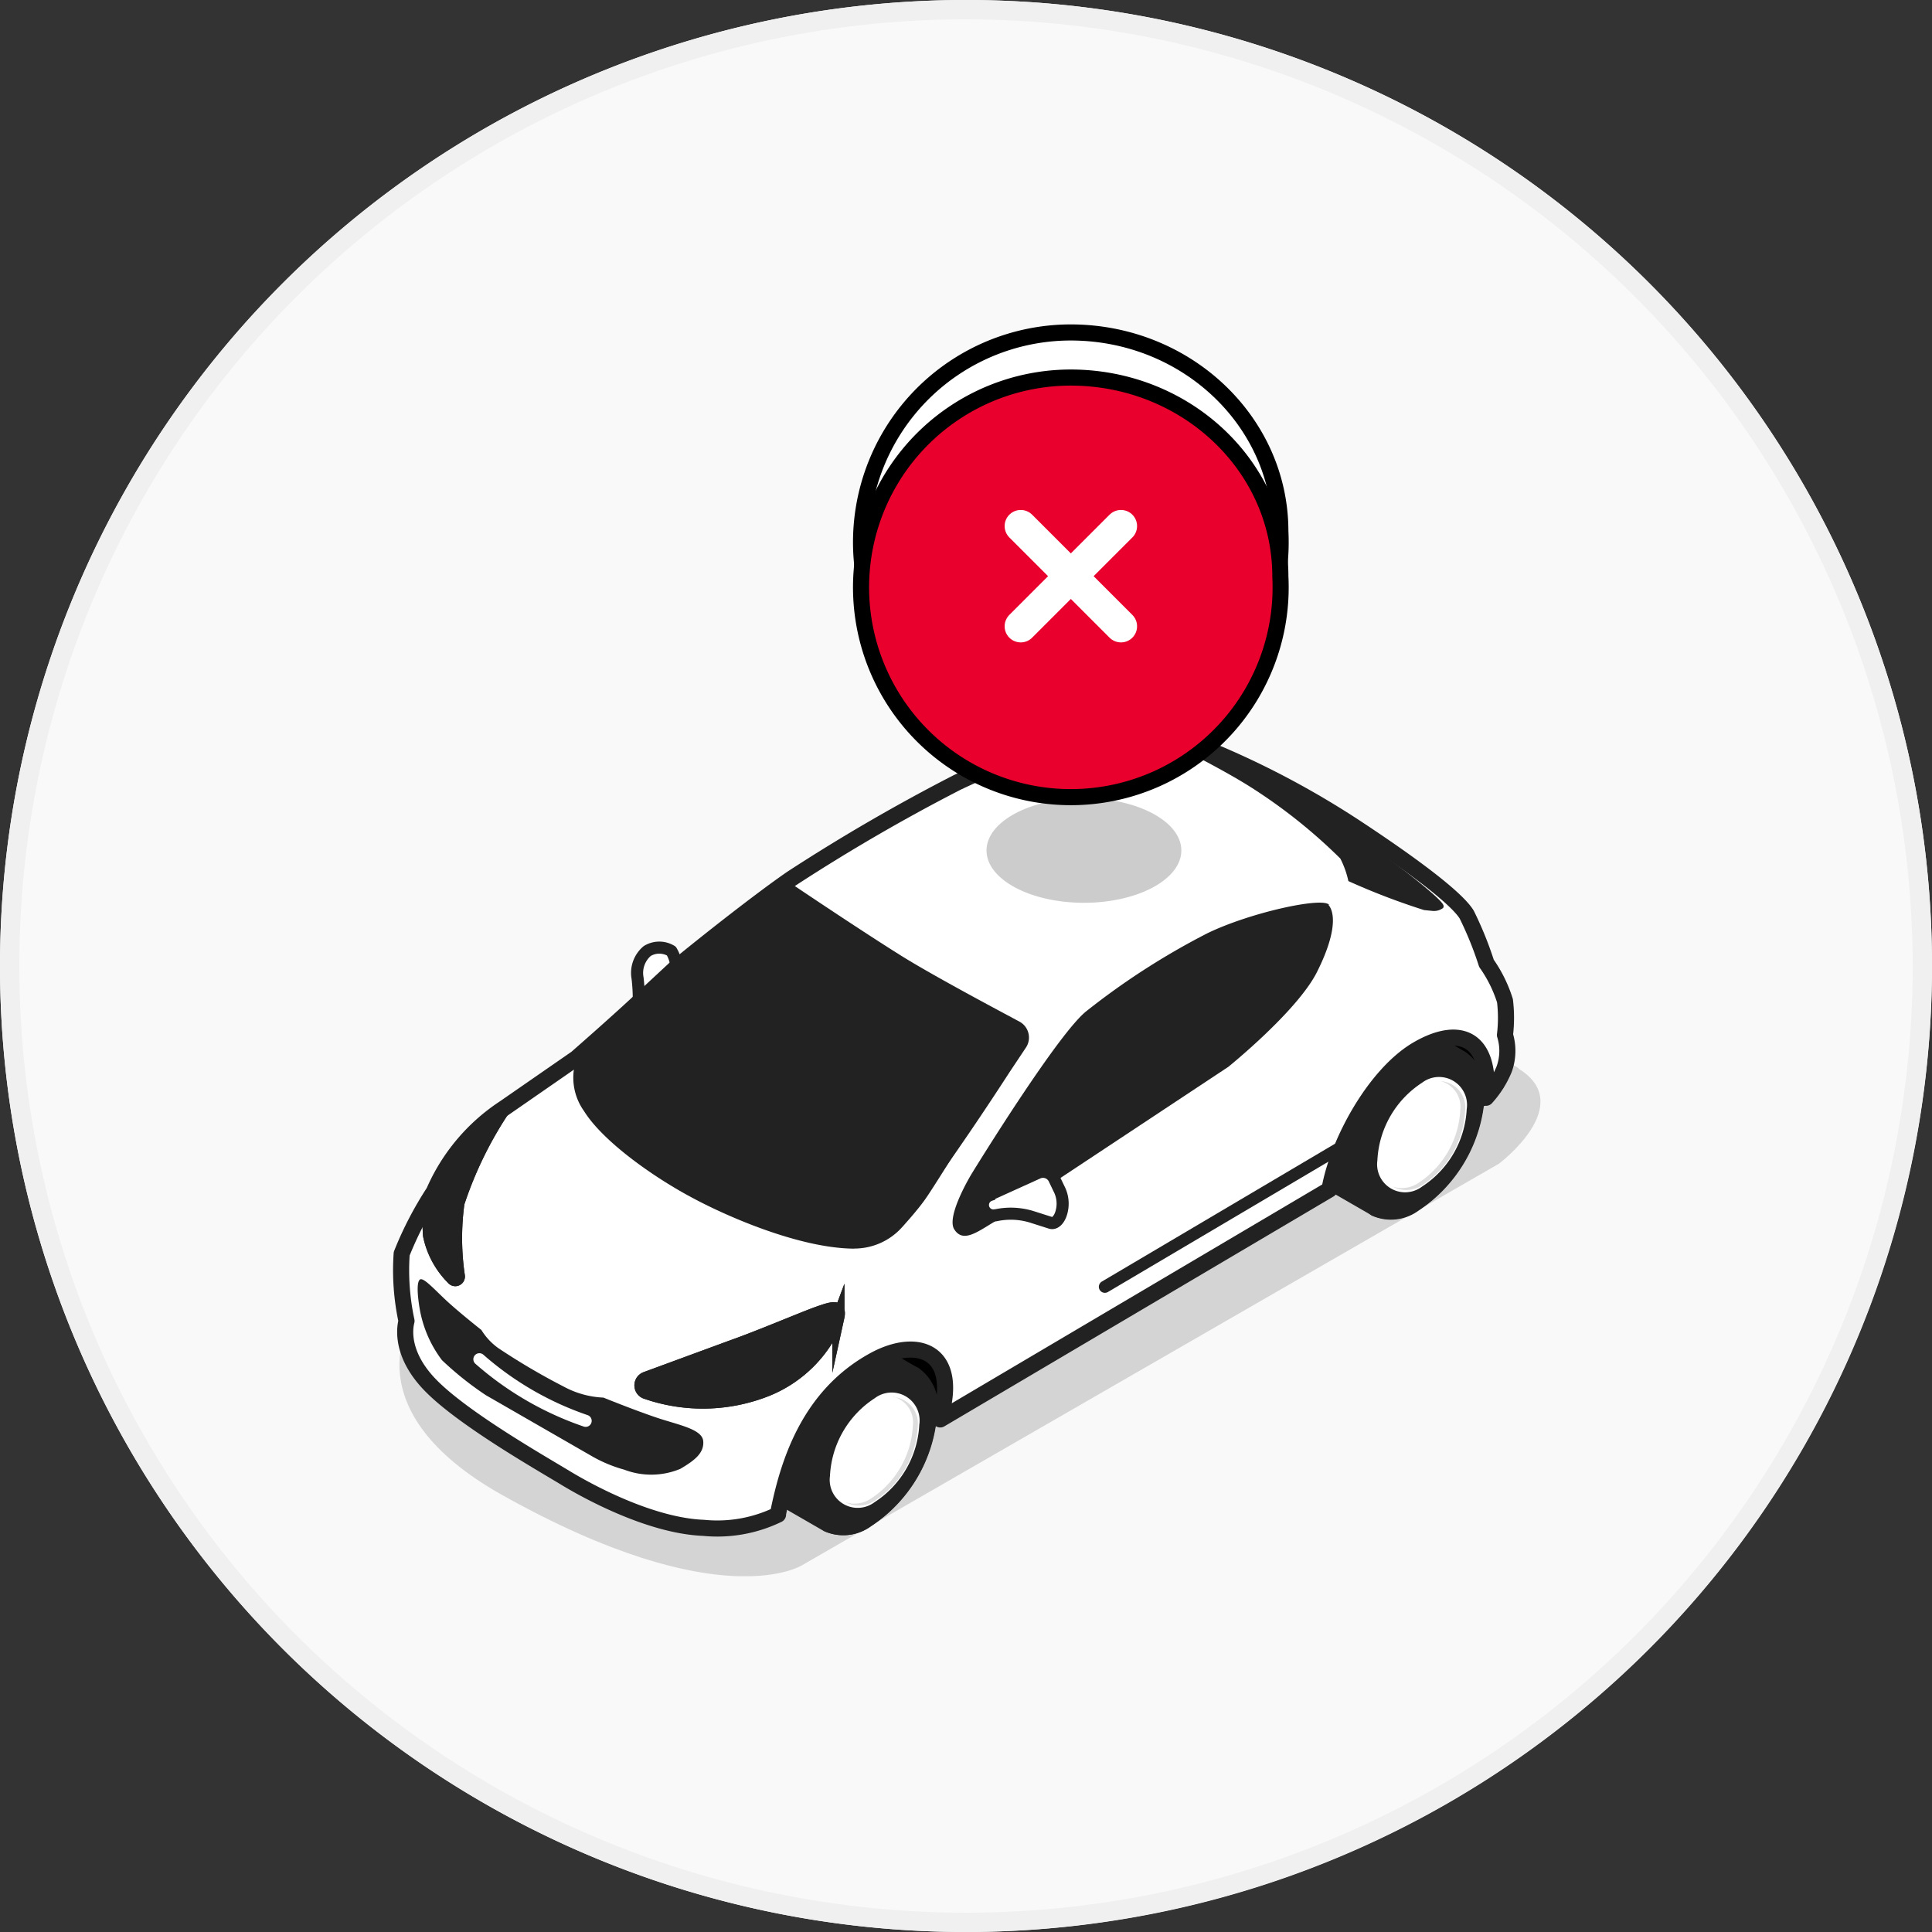 <svg xmlns="http://www.w3.org/2000/svg" width="100" height="100"><rect width="100%" height="100%" fill="#333333" stroke="none"/><defs><clipPath id="a"><path data-name="사각형 59828" transform="translate(138 80)" fill="#d5d5d5" d="M0 0h100v100H0z"/></clipPath><clipPath id="b"><path data-name="사각형 247576" fill="none" d="M0 0h100v100H0z"/></clipPath><clipPath id="c"><path data-name="사각형 247572" fill="none" d="M0 0h59.063v36.731H0z"/></clipPath><clipPath id="d"><path data-name="사각형 247574" fill="none" d="M0 0h10.104v5.412H0z"/></clipPath></defs><g data-name="마스크 그룹 271" transform="translate(-138 -80)" clip-path="url(#a)"><g data-name="그룹 324295"><g data-name="Layer 1"><g data-name="그룹 324294" clip-path="url(#b)" transform="translate(138 80)"><g data-name="그룹 324287" clip-path="url(#b)"><path data-name="패스 643359" d="M50 0A50 50 0 110 50 50.013 50.013 0 0150 0" fill="#f9f9f9"/><path data-name="패스 643360" d="M50 100a50 50 0 1150-50 50.066 50.066 0 01-50 50m0-99a49 49 0 1049 49A49.053 49.053 0 0050 1" fill="#f0f0f0"/></g><g data-name="그룹 324290" clip-path="url(#b)"><path data-name="패스 643361" d="M70.062 45.542a38.934 38.934 0 003.917 1.563c.667.1 1.292 0 1.188-.458s-3.312-2.875-4.792-3.812a60.237 60.237 0 00-6.75-3.729 18.406 18.406 0 00-3.271-1.064s2.938 1.438 4.583 2.479a26.558 26.558 0 014.688 3.729 5.084 5.084 0 01.458 1.292" fill="#141c1e"/><g data-name="그룹 324289"><g data-name="그룹 324288" clip-path="url(#c)" transform="translate(20.667 44.854)" opacity=".15"><path data-name="패스 643362" d="M57.937 10.437c-5.771-3.542-18.1-10.458-18.1-10.458L.646 23.396s-3.187 4.708 4.667 9.125c11.375 6.375 15.563 3.625 15.563 3.625l36.041-20.767s4.063-3.042 1.021-4.917"/></g></g><path data-name="패스 643363" d="M49.48 72.667l-.792.792-.6.375-2.671-4.188 3.563.042z"/><path data-name="패스 643364" d="M47.5 70.791l-2.6-1.5a2.462 2.462 0 00-2.437.25 7.639 7.639 0 00-3.437 5.979 2.408 2.408 0 001.021 2.229l2.6 1.5a2.421 2.421 0 002.417-.25 7.638 7.638 0 003.438-5.979 2.408 2.408 0 00-1.021-2.229" fill="#222"/><path data-name="패스 643365" d="M48.521 73.021A7.638 7.638 0 0145.084 79a2.423 2.423 0 01-2.417.25 2.452 2.452 0 01-1.021-2.229 7.639 7.639 0 013.438-5.979 2.46 2.46 0 012.438-.25 2.408 2.408 0 011.021 2.229" fill="#222"/><path data-name="패스 643366" d="M48.396 73.209a7.034 7.034 0 01-3.187 5.521 1.943 1.943 0 01-3.187-1.854 7.034 7.034 0 013.188-5.521 2.254 2.254 0 012.25-.229 2.221 2.221 0 01.938 2.063" fill="#222"/><path data-name="패스 643367" d="M47.583 73.729a5.083 5.083 0 01-2.312 4.021 1.448 1.448 0 01-2.312-1.354 5.083 5.083 0 012.313-4.021 1.448 1.448 0 012.313 1.354" fill="#fff"/><path data-name="패스 643368" d="M47.5 73.854a4.854 4.854 0 01-2.208 3.833 1.383 1.383 0 01-2.208-1.292 4.854 4.854 0 012.208-3.833 1.383 1.383 0 012.208 1.292" fill="#fff"/><path data-name="패스 643369" d="M46.229 72.292a1.377 1.377 0 011.021 1.5 4.792 4.792 0 01-2.167 3.771 1.521 1.521 0 01-1.333.188 1.482 1.482 0 001.542-.083 4.854 4.854 0 002.208-3.812 1.369 1.369 0 00-1.271-1.542" fill="#ddd"/><path data-name="패스 643370" d="M33.062 51.87c-1.229 1.146-3.208 2.875-3.208 2.875l-3.729 2.583a9.9 9.9 0 00-3.646 4.342 18.1 18.1 0 00-1.667 3.208 12.458 12.458 0 00.25 3.479c-.021.1-.458 1.542 1.188 3.271s5.667 4.021 7.042 4.854 4.5 2.479 7.167 2.6a7.2 7.2 0 003.854-.687v-.042c.521-2.6 1.583-6.083 4.958-7.937 2.271-1.25 4.438-.458 3.438 2.958v.1l20.146-11.9c.438-2.479 2.375-6 4.583-7.271s3.792-.521 3.521 2.521a5.1 5.1 0 00.938-1.479 2.792 2.792 0 00.042-1.771 7.459 7.459 0 000-1.771 6.972 6.972 0 00-.958-1.937 18.344 18.344 0 00-1.021-2.521c-.417-.688-2.083-2.083-5.583-4.4a44.528 44.528 0 00-8.521-4.417 10.73 10.73 0 00-2.375-.479 5.231 5.231 0 00-1.75-.6 1.708 1.708 0 00-1.062.292 58.678 58.678 0 00-7.062 2.771 95.718 95.718 0 00-8.562 4.979c-1.458 1-4.312 3.229-6 4.625h0z" fill="none" stroke="#222" stroke-linejoin="round" stroke-width=".625"/><path data-name="패스 643371" d="M77.813 56.313l-.792.813-.6.354-2.671-4.188 3.563.063z"/><path data-name="패스 643372" d="M75.833 54.437l-2.6-1.5a2.462 2.462 0 00-2.437.25 7.638 7.638 0 00-3.437 5.979 2.408 2.408 0 001.021 2.229l2.6 1.5a2.421 2.421 0 002.417-.25 7.638 7.638 0 003.438-5.979 2.408 2.408 0 00-1.021-2.229" fill="#222"/><path data-name="패스 643373" d="M76.854 56.688a7.671 7.671 0 01-3.437 5.979 2.423 2.423 0 01-2.417.25 2.452 2.452 0 01-1.021-2.229 7.638 7.638 0 013.438-5.979 2.46 2.46 0 012.438-.25 2.408 2.408 0 011.021 2.229" fill="#222"/><path data-name="패스 643374" d="M76.729 56.854a7.034 7.034 0 01-3.187 5.521 1.943 1.943 0 01-3.187-1.854A7.034 7.034 0 0173.543 55a2.254 2.254 0 012.25-.229 2.221 2.221 0 01.938 2.063" fill="#222"/><path data-name="패스 643375" d="M75.917 57.396a5.083 5.083 0 01-2.312 4.021 1.448 1.448 0 01-2.312-1.354 5.083 5.083 0 012.313-4.021 1.448 1.448 0 012.313 1.354" fill="#fff"/><path data-name="패스 643376" d="M75.834 57.5a4.854 4.854 0 01-2.208 3.833 1.383 1.383 0 01-2.208-1.292 4.854 4.854 0 012.208-3.833 1.383 1.383 0 012.208 1.292" fill="#fff"/><path data-name="패스 643377" d="M74.562 55.958a1.377 1.377 0 011.021 1.5 4.792 4.792 0 01-2.167 3.771 1.521 1.521 0 01-1.333.188 1.482 1.482 0 001.542-.083 4.854 4.854 0 002.208-3.833 1.369 1.369 0 00-1.271-1.542" fill="#ddd"/><path data-name="패스 643378" d="M35.021 50.125a1.981 1.981 0 00-.271-.9 1.2 1.2 0 00-1.25 0 1.485 1.485 0 00-.5 1.4 9.113 9.113 0 01.063 1.229" fill="#fff"/><path data-name="패스 643379" d="M35.021 50.125a1.981 1.981 0 00-.271-.9 1.2 1.2 0 00-1.25 0 1.485 1.485 0 00-.5 1.4 9.113 9.113 0 01.063 1.229" fill="none" stroke="#222" stroke-linejoin="round" stroke-width=".625"/><path data-name="패스 643380" d="M33.041 51.895c-1.229 1.146-3.208 2.875-3.208 2.875l-3.729 2.583a9.9 9.9 0 00-3.646 4.333 18.105 18.105 0 00-1.667 3.208 12.459 12.459 0 00.25 3.479c-.021.1-.458 1.542 1.188 3.271s5.667 4.021 7.042 4.854 4.5 2.479 7.146 2.583a7.2 7.2 0 003.854-.687v-.045c.521-2.6 1.583-6.083 4.958-7.937 2.271-1.25 4.438-.458 3.438 2.958v.1l20.146-11.9c.438-2.479 2.375-6 4.583-7.271s3.792-.521 3.521 2.521a5.1 5.1 0 00.938-1.479 2.792 2.792 0 00.042-1.771 7.458 7.458 0 000-1.771 6.972 6.972 0 00-.958-1.937 18.346 18.346 0 00-1.021-2.521c-.417-.687-2.083-2.083-5.583-4.4a45.632 45.632 0 00-8.521-4.437 10.729 10.729 0 00-2.375-.479 5.231 5.231 0 00-1.75-.6 1.708 1.708 0 00-1.062.292 58.676 58.676 0 00-7.062 2.771 96.27 96.27 0 00-8.583 4.979c-1.458 1-4.312 3.229-6 4.625z" fill="#fff"/><path data-name="패스 643381" d="M33.041 51.895c-1.229 1.146-3.208 2.875-3.208 2.875l-3.729 2.583a9.9 9.9 0 00-3.646 4.333 18.105 18.105 0 00-1.667 3.208 12.459 12.459 0 00.25 3.479c-.021.1-.458 1.542 1.188 3.271s5.667 4.021 7.042 4.854 4.5 2.479 7.146 2.583a7.2 7.2 0 003.854-.687v-.045c.521-2.6 1.583-6.083 4.958-7.937 2.271-1.25 4.438-.458 3.438 2.958v.1l20.146-11.9c.438-2.479 2.375-6 4.583-7.271s3.792-.521 3.521 2.521a5.1 5.1 0 00.938-1.479 2.792 2.792 0 00.042-1.771 7.458 7.458 0 000-1.771 6.972 6.972 0 00-.958-1.937 18.346 18.346 0 00-1.021-2.521c-.417-.687-2.083-2.083-5.583-4.4a45.632 45.632 0 00-8.521-4.437 10.729 10.729 0 00-2.375-.479 5.231 5.231 0 00-1.75-.6 1.708 1.708 0 00-1.062.292 58.676 58.676 0 00-7.062 2.771 96.27 96.27 0 00-8.583 4.979c-1.458 1-4.312 3.229-6 4.625h0z" fill="none" stroke="#222" stroke-linejoin="round" stroke-width=".833"/><path data-name="패스 643382" d="M44.229 64.625a3.312 3.312 0 002.458-1.1c.375-.417.813-.917 1.146-1.375.646-.875 3.667-5.917 5.146-8.021a.75.75 0 00-.271-1.1c-1.479-.771-4.646-2.479-6.25-3.479-2.1-1.333-5.458-3.625-5.458-3.625s-5.375 3.979-7.021 5.417-4.125 3.417-4.125 3.417a2.974 2.974 0 00.375 2.75c.958 1.542 3.542 3.4 5.667 4.521 1.75.938 5.5 2.583 8.313 2.6" fill="#222"/><path data-name="패스 643383" d="M33.458 72.109a.417.417 0 01-.042-.792l4.417-1.625c1.479-.521 3.771-1.5 4.479-1.75s1.229-.437 1.083.229a6.57 6.57 0 01-3.646 3.771 8.875 8.875 0 01-6.292.146" fill="#222"/><path data-name="패스 643384" d="M33.458 72.109a.417.417 0 01-.042-.792l4.417-1.625c1.479-.521 3.771-1.5 4.479-1.75s1.229-.437 1.083.229a6.57 6.57 0 01-3.646 3.771 8.988 8.988 0 01-6.291.167z" fill="none" stroke="#222" stroke-miterlimit="10" stroke-width=".625"/><path data-name="패스 643385" d="M26.168 57.313h-.042a10.132 10.132 0 00-3.542 4.083l-.063.125a5.653 5.653 0 00-.312 2.438 4.433 4.433 0 001.208 2.229.188.188 0 00.333-.146 13.4 13.4 0 01-.021-3.771 19.119 19.119 0 012.439-4.979" fill="#222"/><path data-name="패스 643386" d="M26.168 57.312h-.042a10.132 10.132 0 00-3.542 4.083l-.063.125h0a5.653 5.653 0 00-.312 2.438 4.433 4.433 0 001.208 2.229.187.187 0 00.333-.146 13.4 13.4 0 01-.021-3.771 20 20 0 012.439-4.958z" fill="none" stroke="#222" stroke-miterlimit="10" stroke-width=".625"/><path data-name="패스 643387" d="M25.146 72.213a16.719 16.719 0 01-2.271-1.812 6.141 6.141 0 01-1.167-2.75c-.1-.625-.146-1.271.021-1.417s.708.458 1.354 1.063 1.833 1.542 1.833 1.542a3.23 3.23 0 00.875.938 33.961 33.961 0 003.4 2 4.733 4.733 0 002.042.563s1.542.625 2.708 1.021 2.4.6 2.458 1.229-.479 1.021-1.187 1.438a3.913 3.913 0 01-2.9.042 7.147 7.147 0 01-1.729-.729" fill="#222"/><path data-name="패스 643388" d="M68.792 46.834c-.312-.417-4.021.375-6.271 1.458a37.734 37.734 0 00-6.312 4.063c-1.333 1.083-4.875 6.708-5.917 8.4 0 0-1.333 2.188-.9 2.875s1.125.188 1.979-.333l.167-.1a.666.666 0 01.021-.312 21.5 21.5 0 011.854-1.875 1.215 1.215 0 011.292.083l8.875-5.875s3.563-2.875 4.583-4.9.938-3.083.6-3.479" fill="#222"/><path data-name="패스 643389" d="M53.417 61.021a1.238 1.238 0 011.146.021l7.6-5.042c-.271-1.271-1.083-4.771-1.646-6.4a41.146 41.146 0 00-4.208 2.9 31.283 31.283 0 00-3.809 5.125l.208 4.042a5.5 5.5 0 01.708-.646" fill="#222"/><path data-name="패스 643390" d="M51.562 62.896l.813-.875-.292-3.792c-.625.958-1.187 1.875-1.646 2.625s-1.167 2.271-.9 2.729a.458.458 0 00.417.271 3.03 3.03 0 001.187-.542l.188-.1.25-.146v-.125" fill="#222"/><path data-name="패스 643391" d="M68.667 46.938s-.062-.062-.375-.062a17.263 17.263 0 00-5.708 1.563l-.792.417c.354 1 1.292 3.771 1.958 6.042.833-.687 3.438-2.979 4.292-4.646s.938-2.917.625-3.312" fill="#222"/><path data-name="패스 643392" d="M70.017 43.167a63.984 63.984 0 00-6.646-3.75l-2.954-1.021c.688.333 2.958 1.479 4.333 2.354a27.7 27.7 0 014.625 3.688 4.77 4.77 0 01.417 1.167 35.85 35.85 0 003.917 1.5l.417.042a.792.792 0 00.563-.146.146.146 0 00.021-.146c-.1-.375-3.083-2.667-4.667-3.687" fill="#222"/><path data-name="패스 643393" d="M51.247 61.833l2.479-1.125a.646.646 0 01.833.292l.25.521a1.667 1.667 0 01.125 1.25c-.1.354-.333.6-.562.521L53.455 63a3.688 3.688 0 00-1.9-.1h-.021a.542.542 0 01-.292-1.042" fill="#fff"/><path data-name="패스 643394" d="M51.247 61.833l2.479-1.125a.646.646 0 01.833.292l.25.521a1.667 1.667 0 01.125 1.25c-.1.354-.333.6-.562.521L53.455 63a3.688 3.688 0 00-1.9-.1h-.021a.542.542 0 01-.292-1.042z" fill="none" stroke="#222" stroke-miterlimit="10" stroke-width=".625"/><path data-name="패스 643395" d="M26.168 57.312h-.042a10.132 10.132 0 00-3.542 4.083l-.063.125h0a5.653 5.653 0 00-.312 2.438 4.433 4.433 0 001.208 2.229.187.187 0 00.333-.146 13.4 13.4 0 01-.021-3.771 20 20 0 012.439-4.958z" fill="none" stroke="#222" stroke-miterlimit="10" stroke-width=".625"/><path data-name="패스 643396" d="M33.458 72.109a.417.417 0 01-.042-.792l4.417-1.625c1.479-.521 3.771-1.5 4.479-1.75s1.229-.437 1.083.229a6.57 6.57 0 01-3.646 3.771 8.988 8.988 0 01-6.291.167z" fill="none" stroke="#222" stroke-miterlimit="10" stroke-width=".625"/><path data-name="선 89032" fill="#fff" d="M57.188 66.604l12.229-7.229"/><path data-name="선 89033" fill="none" stroke="#222" stroke-linecap="round" stroke-linejoin="round" stroke-width=".625" d="M57.188 66.604l12.229-7.229"/><path data-name="패스 643397" d="M44.5 63.875a42.7 42.7 0 01-8.542-3.812c-3.25-1.958-4.937-3.75-5.646-4.958a1.832 1.832 0 01.188-.292c.021-.021 1.958-1.958 3.583-3.375s5.75-5.1 6.458-5.625c.542.375 3.958 2.667 5.854 3.854 1.583 1 4.75 2.688 6.229 3.479a.625.625 0 01.229.917l-.833 1.229q-2.062 3.188-4.271 6.271a6.042 6.042 0 01-3.229 2.313" fill="#222"/><path data-name="패스 643398" d="M40.667 45.917c.542.375 3.813 2.563 5.708 3.75 1.583 1 4.75 2.688 6.229 3.479a.625.625 0 01.229.917L52 55.313q-2.062 3.188-4.271 6.271a6.042 6.042 0 01-3.229 2.313 42.7 42.7 0 01-8.542-3.813 17.617 17.617 0 01-5.854-5.25" fill="none" stroke="#222" stroke-linecap="round" stroke-linejoin="round" stroke-width=".625"/><path data-name="패스 643399" d="M24.813 70.354a16.313 16.313 0 005.5 3.188" fill="none" stroke="#fff" stroke-linecap="round" stroke-linejoin="round" stroke-width=".625"/><path data-name="패스 643400" d="M53.562 23.729v.021l-.062.042z" fill="#ea002c"/><path data-name="선 89034" fill="#ea002c" d="M53.584 23.729l-.021.021"/><path data-name="선 89035" fill="#ea002c" d="M51.084 37.062h-.021"/></g><g data-name="그룹 324293" clip-path="url(#b)"><path data-name="패스 643401" d="M66.271 27.5a10.859 10.859 0 11-10.855-10.292c5.979 0 10.854 4.6 10.854 10.292" fill="#fff"/><path data-name="패스 643402" d="M66.271 27.5a10.859 10.859 0 11-10.855-10.292c5.98 0 10.855 4.6 10.855 10.292z" fill="none" stroke="#000001" stroke-linejoin="round" stroke-width=".833"/><path data-name="패스 643403" d="M66.271 29.834a10.859 10.859 0 11-10.855-10.292c5.979 0 10.854 4.6 10.854 10.292" fill="#ea002c"/><path data-name="패스 643404" d="M66.271 29.834a10.859 10.859 0 11-10.855-10.292c5.98 0 10.855 4.6 10.855 10.292z" fill="none" stroke="#000001" stroke-linejoin="round" stroke-width=".833"/><path data-name="선 89036" fill="#ea002c" d="M58.021 27.229l-5.188 5.188"/><path data-name="선 89037" fill="none" stroke="#fff" stroke-linecap="round" stroke-linejoin="round" stroke-width="1.667" d="M58.021 27.229l-5.188 5.188"/><path data-name="선 89038" fill="#ea002c" d="M52.833 27.229l5.188 5.188"/><path data-name="선 89039" fill="none" stroke="#fff" stroke-linecap="round" stroke-linejoin="round" stroke-width="1.667" d="M52.833 27.229l5.188 5.188"/><g data-name="그룹 324292"><g data-name="그룹 324291" clip-path="url(#d)" transform="translate(51.042 41.313)" opacity=".2"><path data-name="패스 643405" d="M10.104 2.708c0 1.5-2.271 2.708-5.042 2.708S.02 4.208.02 2.708 2.291 0 5.062 0s5.042 1.208 5.042 2.708"/></g></g></g></g></g></g></g></svg>